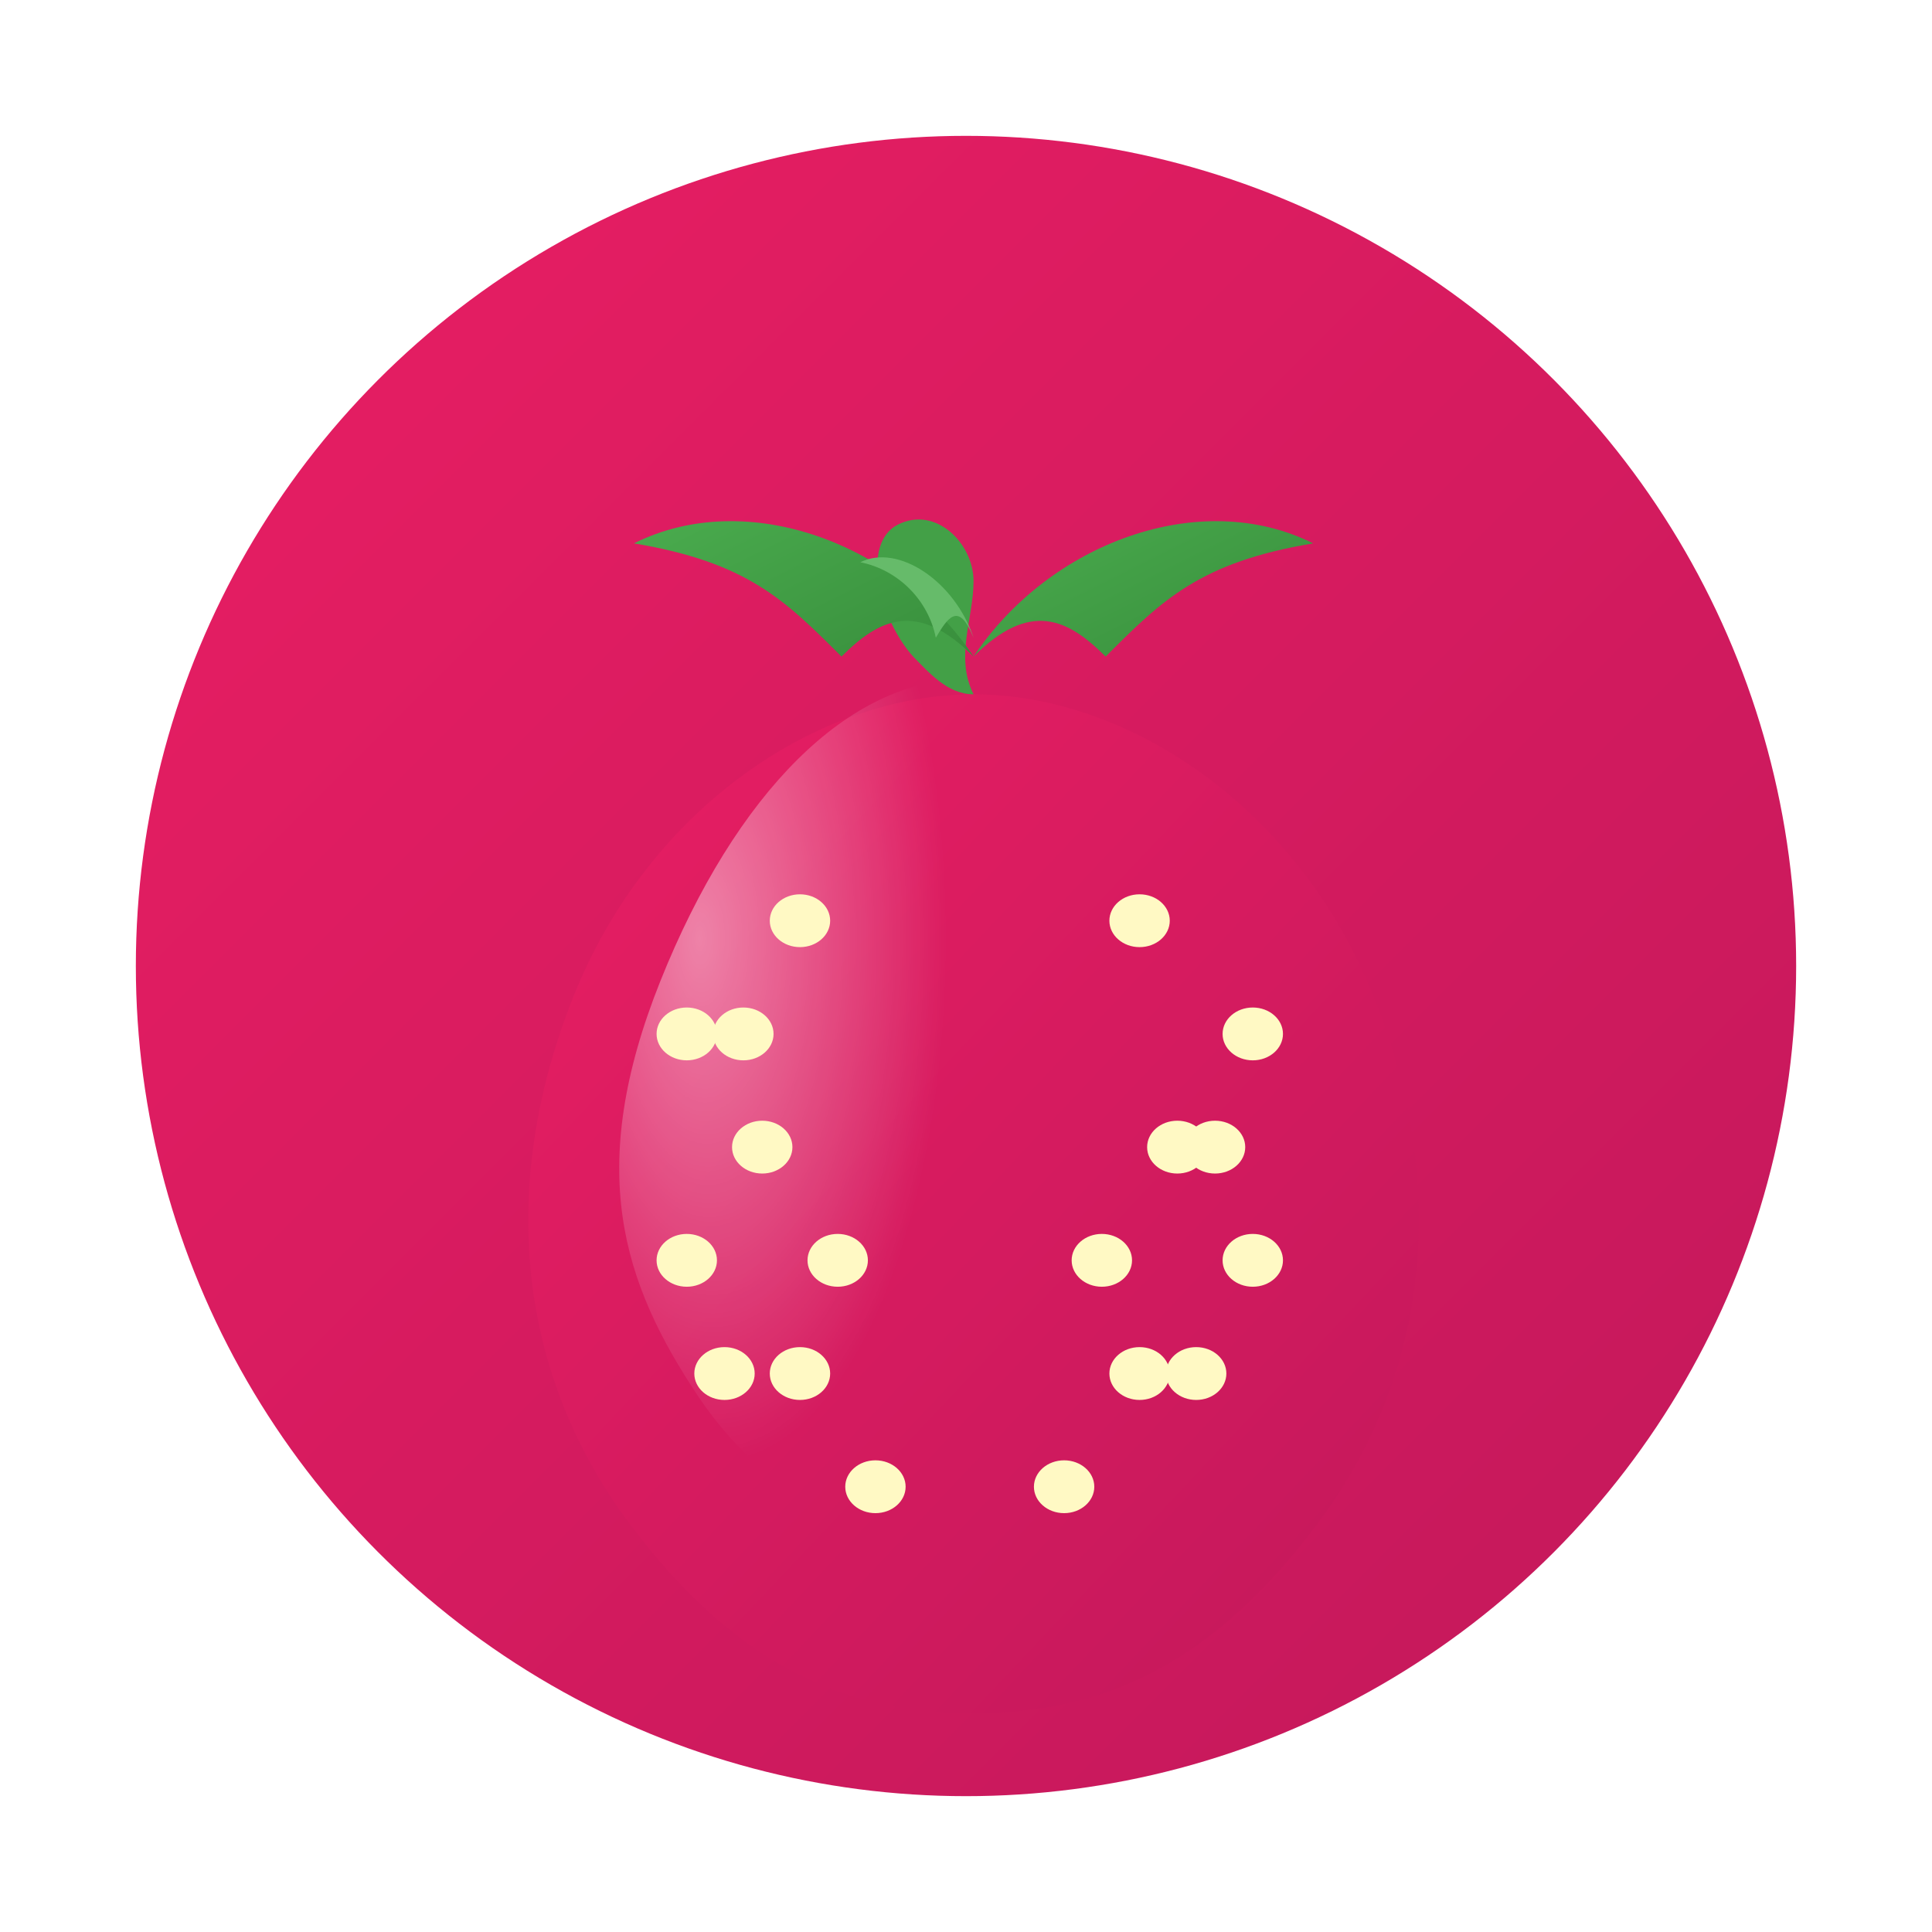 <?xml version="1.0" encoding="UTF-8" standalone="no"?>
<svg 
   xmlns="http://www.w3.org/2000/svg"
   viewBox="0 0 512 512"
   version="1.1">
  <defs>
    <filter id="shadow" x="-20%" y="-20%" width="140%" height="140%">
      <feGaussianBlur in="SourceAlpha" stdDeviation="8"/>
      <feOffset dx="2" dy="4" result="offsetblur"/>
      <feComponentTransfer>
        <feFuncA type="linear" slope="0.4"/>
      </feComponentTransfer>
      <feMerge>
        <feMergeNode/>
        <feMergeNode in="SourceGraphic"/>
      </feMerge>
    </filter>
    <!-- Градиенты для более реалистичной клубники -->
    <linearGradient id="strawberryGradient" x1="0%" y1="0%" x2="100%" y2="100%">
      <stop offset="0%" style="stop-color:#e91e63;stop-opacity:1" />
      <stop offset="100%" style="stop-color:#c2185b;stop-opacity:1" />
    </linearGradient>
    <linearGradient id="leafGradient" x1="0%" y1="0%" x2="100%" y2="100%">
      <stop offset="0%" style="stop-color:#4CAF50;stop-opacity:1" />
      <stop offset="100%" style="stop-color:#388E3C;stop-opacity:1" />
    </linearGradient>
    <radialGradient id="shineGradient" cx="35%" cy="30%" r="60%" fx="30%" fy="30%">
      <stop offset="0%" style="stop-color:rgba(255,255,255,0.8);stop-opacity:0.8" />
      <stop offset="100%" style="stop-color:rgba(255,255,255,0);stop-opacity:0" />
    </radialGradient>
  </defs>
  <g>
    <!-- Улучшенный фон с градиентом -->
    <circle cx="256" cy="256" r="220" fill="url(#strawberryGradient)" />
    
    <!-- Основная форма клубники с гладкими изгибами -->
    <path d="M 256,180 
             C 215,180 170,210 150,260 
             C 130,310 135,360 165,400 
             C 195,440 225,450 256,450 
             C 287,450 317,440 347,400 
             C 377,360 382,310 362,260 
             C 342,210 297,180 256,180 Z" 
          fill="url(#strawberryGradient)" 
          filter="url(#shadow)" />
    
    <!-- Блик на клубнике для объема -->
    <path d="M 256,180 
             C 225,180 195,210 175,260 
             C 155,310 165,340 185,370 
             C 205,400 235,410 256,410 Z" 
          fill="url(#shineGradient)" 
          opacity="0.7" />
    
    <!-- Стебель и чашелистики -->
    <path d="M 256,180 
             C 251,170 256,160 256,150 
             C 256,140 246,130 236,135 
             C 226,140 231,160 240,170 
             C 244,174 249,180 256,180 Z" 
          fill="#43A047" 
          filter="url(#shadow)" />
    
    <!-- Красивые листья -->
    <path d="M 256,170 
             C 236,140 196,125 166,140 
             C 196,145 206,155 221,170 
             C 231,160 241,155 256,170 Z" 
          fill="url(#leafGradient)" 
          filter="url(#shadow)" />
    <path d="M 256,170 
             C 276,140 316,125 346,140 
             C 316,145 306,155 291,170 
             C 281,160 271,155 256,170 Z" 
          fill="url(#leafGradient)" 
          filter="url(#shadow)" />
    
    <!-- Дополнительный листик сверху для красоты -->
    <path d="M 256,165 
             C 251,150 236,140 226,145 
             C 236,147 244,155 246,165 
             C 249,160 252,155 256,165 Z" 
          fill="#66BB6A" 
          filter="url(#shadow)" />
    
    <!-- Улучшенные семечки с эффектом объема -->
    <!-- Левая сторона -->
    <ellipse cx="210" cy="240" rx="8" ry="7" fill="#FFF9C4" filter="url(#shadow)" />
    <ellipse cx="180" cy="270" rx="8" ry="7" fill="#FFF9C4" filter="url(#shadow)" />
    <ellipse cx="200" cy="300" rx="8" ry="7" fill="#FFF9C4" filter="url(#shadow)" />
    <ellipse cx="180" cy="330" rx="8" ry="7" fill="#FFF9C4" filter="url(#shadow)" />
    <ellipse cx="210" cy="360" rx="8" ry="7" fill="#FFF9C4" filter="url(#shadow)" />
    <ellipse cx="230" cy="390" rx="8" ry="7" fill="#FFF9C4" filter="url(#shadow)" />
    <ellipse cx="220" cy="330" rx="8" ry="7" fill="#FFF9C4" filter="url(#shadow)" />
    <ellipse cx="190" cy="360" rx="8" ry="7" fill="#FFF9C4" filter="url(#shadow)" />
    <ellipse cx="195" cy="270" rx="8" ry="7" fill="#FFF9C4" filter="url(#shadow)" />
    
    <!-- Правая сторона -->
    <ellipse cx="300" cy="240" rx="8" ry="7" fill="#FFF9C4" filter="url(#shadow)" />
    <ellipse cx="330" cy="270" rx="8" ry="7" fill="#FFF9C4" filter="url(#shadow)" />
    <ellipse cx="310" cy="300" rx="8" ry="7" fill="#FFF9C4" filter="url(#shadow)" />
    <ellipse cx="330" cy="330" rx="8" ry="7" fill="#FFF9C4" filter="url(#shadow)" />
    <ellipse cx="300" cy="360" rx="8" ry="7" fill="#FFF9C4" filter="url(#shadow)" />
    <ellipse cx="280" cy="390" rx="8" ry="7" fill="#FFF9C4" filter="url(#shadow)" />
    <ellipse cx="290" cy="330" rx="8" ry="7" fill="#FFF9C4" filter="url(#shadow)" />
    <ellipse cx="320" cy="300" rx="8" ry="7" fill="#FFF9C4" filter="url(#shadow)" />
    <ellipse cx="315" cy="360" rx="8" ry="7" fill="#FFF9C4" filter="url(#shadow)" />
  </g>
</svg>